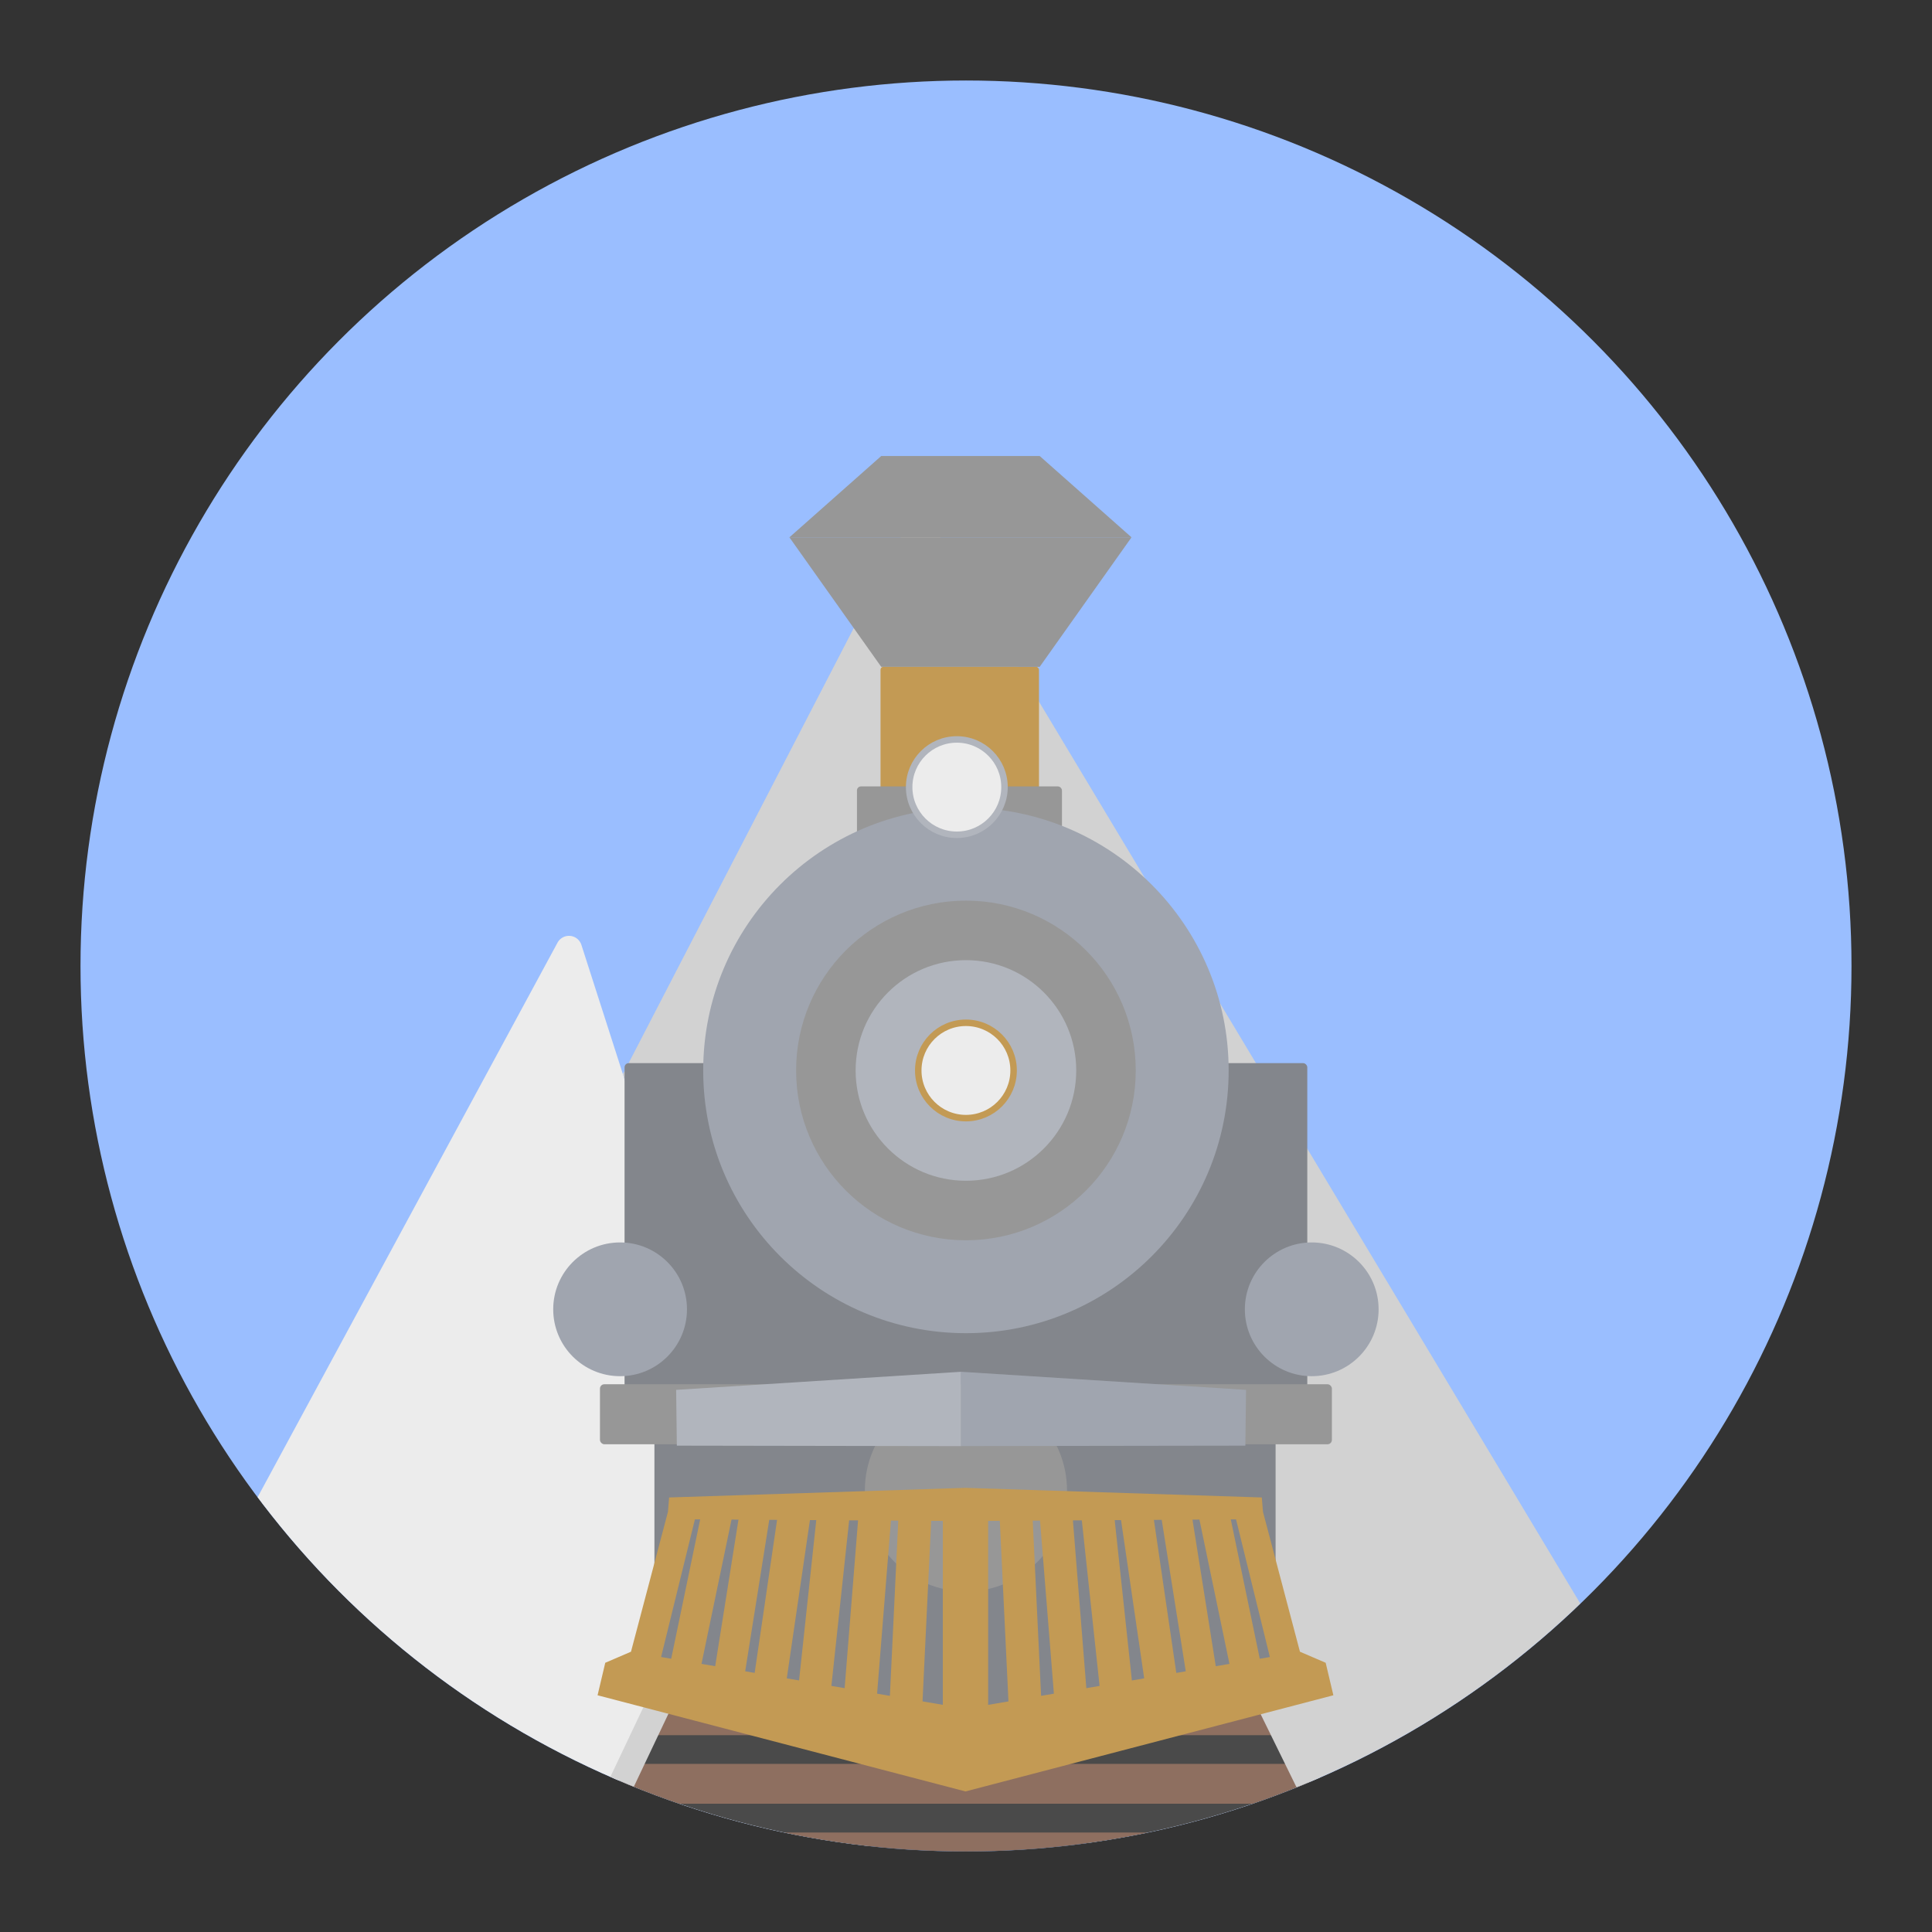 <?xml version="1.0" encoding="UTF-8"?>
<svg version="1.1" viewBox="0 0 192 192" xmlns="http://www.w3.org/2000/svg">
 <rect x="0" y="0" width="192" height="192" fill="#333333" stroke="none"/>
 <defs>
  <clipPath id="clipPath2">
   <circle class="a" cx="96" cy="73.113" r="109.17" style="fill:#9abeff"/>
  </clipPath>
  <clipPath id="clipPath3">
   <circle class="a" cx="96" cy="73.113" r="109.17" style="fill:#9abeff"/>
  </clipPath>
 </defs>
 <circle class="a" cx="96" cy="96" r="88" style="fill:#9abeff"/>
 <g transform="matrix(.806 0 0 .806 18.617 37.066)" clip-path="url(#clipPath3)">
  <path d="m84.744 183.12-36.155-112.6a1.609 1.609 5.302 0 0-2.948-0.274l-36.978 68.375c9.447 17.855 47.7 41.911 76.081 44.502z" style="fill:#ececec;stroke-linecap:round;stroke-linejoin:round;stroke-width:.8"/>
  <path d="m171.75 151.73-81.527-135.84-36.516 70.561 27.834 86.686 32.197 8.975c21.109-4.26 42.537-14.713 58.011-30.38z" style="fill:#d2d2d2;stroke-linecap:round;stroke-linejoin:round;stroke-width:.8"/>
 </g>
 <g transform="matrix(.806 0 0 .806 18.617 37.066)" clip-path="url(#clipPath2)">
  <path d="m58.794 161.71-13.851 29.506 101.82-0.014-17.54-35.377z" style="fill:#4a4a4a"/>
  <rect x="45.054" y="188.41" width="101.89" height="3.591" style="fill:#8e6f60"/>
  <rect x="49.57" y="179.96" width="92.861" height="4.911" style="fill:#8e6f60"/>
  <rect x="53.57" y="171.5" width="84.861" height="4.911" style="fill:#8e6f60"/>
  <rect x="57.521" y="163.05" width="76.958" height="4.911" style="fill:#8e6f60"/>
  <rect x="60.875" y="154.6" width="70.249" height="4.911" style="fill:#8e6f60"/>
  <g transform="matrix(.776 0 0 1 26.337 84)">
   <path transform="matrix(1 0 -.521 .853 0 0)" d="m87.725 32.953h4.471l-0.039 93.591h-4.471z" style="fill:#d2d2d2;stroke-linecap:round;stroke-linejoin:round;stroke-width:.857"/>
   <path transform="matrix(-1 0 .521 .853 0 0)" d="m-90.238 34.681h4.471l-1.712 91.864h-4.471z" style="fill:#d2d2d2;stroke-linecap:round;stroke-linejoin:round;stroke-width:.857"/>
  </g>
 </g>
 <g transform="matrix(.806 0 0 .806 18.617 29.005)">
  <rect x="53.909" y="95.096" width="84.181" height="46.753" rx=".517" style="fill:#83868c"/>
  <rect x="57.592" y="129.71" width="76.59" height="44.862" rx=".47" style="fill:#83868c"/>
  <rect x="85.47" y="46.217" width="19.538" height="15.971" rx=".386" style="fill:#c39a54"/>
  <rect x="82.564" y="60.977" width="25.276" height="8.425" rx=".5" style="fill:#979797"/>
  <path d="m74.232 30.262h42.187l-11.325 15.971h-19.538z" style="fill:#979797;stroke-linecap:round;stroke-linejoin:round;stroke-width:.968"/>
  <path d="m74.233 30.268h42.187l-11.325-10.029h-19.538z" style="fill:#979797;stroke-linecap:round;stroke-linejoin:round;stroke-width:.968"/>
  <circle cx="96" cy="96" r="32.394" style="fill:#a0a5af"/>
  <circle cx="96" cy="96" r="20.939" style="fill:#979797"/>
  <circle cx="96" cy="147.78" r="12.462" style="fill:#979797;mix-blend-mode:normal"/>
  <circle cx="96" cy="96" r="13.6" style="fill:#b1b5bd"/>
  <circle cx="96" cy="96" r="5.878" style="fill:#ececec;stroke-linecap:round;stroke-linejoin:round;stroke-width:.8;stroke:#c39a54"/>
  <circle cx="94.878" cy="61.063" r="5.878" style="fill:#ececec;stroke-linecap:round;stroke-linejoin:round;stroke-width:.8;stroke:#b1b5bd"/>
  <rect x="50.876" y="134.69" width="90.248" height="7.401" rx=".539" style="fill:#979797"/>
  <g transform="matrix(1 0 0 1.358 0 -47.676)">
   <path d="m60.27 134.8 35.142-1.643v6.751l-35.056-0.043z" style="fill:#b1b5bd"/>
   <path d="m130.54 134.8-35.142-1.643v6.746l35.056-0.038z" style="fill:#a0a5af"/>
  </g>
  <g transform="translate(.867)">
   <circle cx="52.492" cy="125.45" r="8.246" style="fill:#a0a5af"/>
   <circle cx="137.77" cy="125.45" r="8.246" style="fill:#a0a5af"/>
  </g>
  <path d="m59.404 148.65-0.143 1.766-4.559 17.252-3.172 1.365-0.949 4.006 45.362 11.857 45.362-11.857-0.949-4.006-3.172-1.365-4.559-17.252-0.143-1.766-36.54-1.186zm3.18 2.699 0.648 4e-3 -3.572 17.182-1.246-0.213zm66.721 0 4.17 16.975-1.246 0.213-3.572-17.182zm-62.207 0.029 0.857 4e-3 -2.871 18.072-1.688-0.287zm57.693 0 3.701 17.791-1.688 0.287-2.871-18.072zm-53.041 0.029 0.963 6e-3 -2.762 18.867-1.168-0.197zm48.389 0 2.967 18.678-1.168 0.197-2.762-18.867zm-43.373 0.031 0.781 4e-3 -2.121 19.768-1.516-0.258zm38.357 0 2.856 19.516-1.516 0.258-2.121-19.768zm-33.521 0.031 1.098 6e-3 -1.656 20.688-1.633-0.277zm28.686 0 2.191 20.418-1.633 0.277-1.656-20.688zm-23.533 0.031 0.902 6e-3 -1.033 21.604-1.578-0.268zm18.381 0 1.709 21.342-1.578 0.268-1.033-21.604zm-13.422 0.031 1.438 0.01v22.678l-2.504-0.426zm8.463 0 1.066 22.264-2.504 0.426v-22.678z" style="fill:#c39a54"/>
 </g>
</svg>
